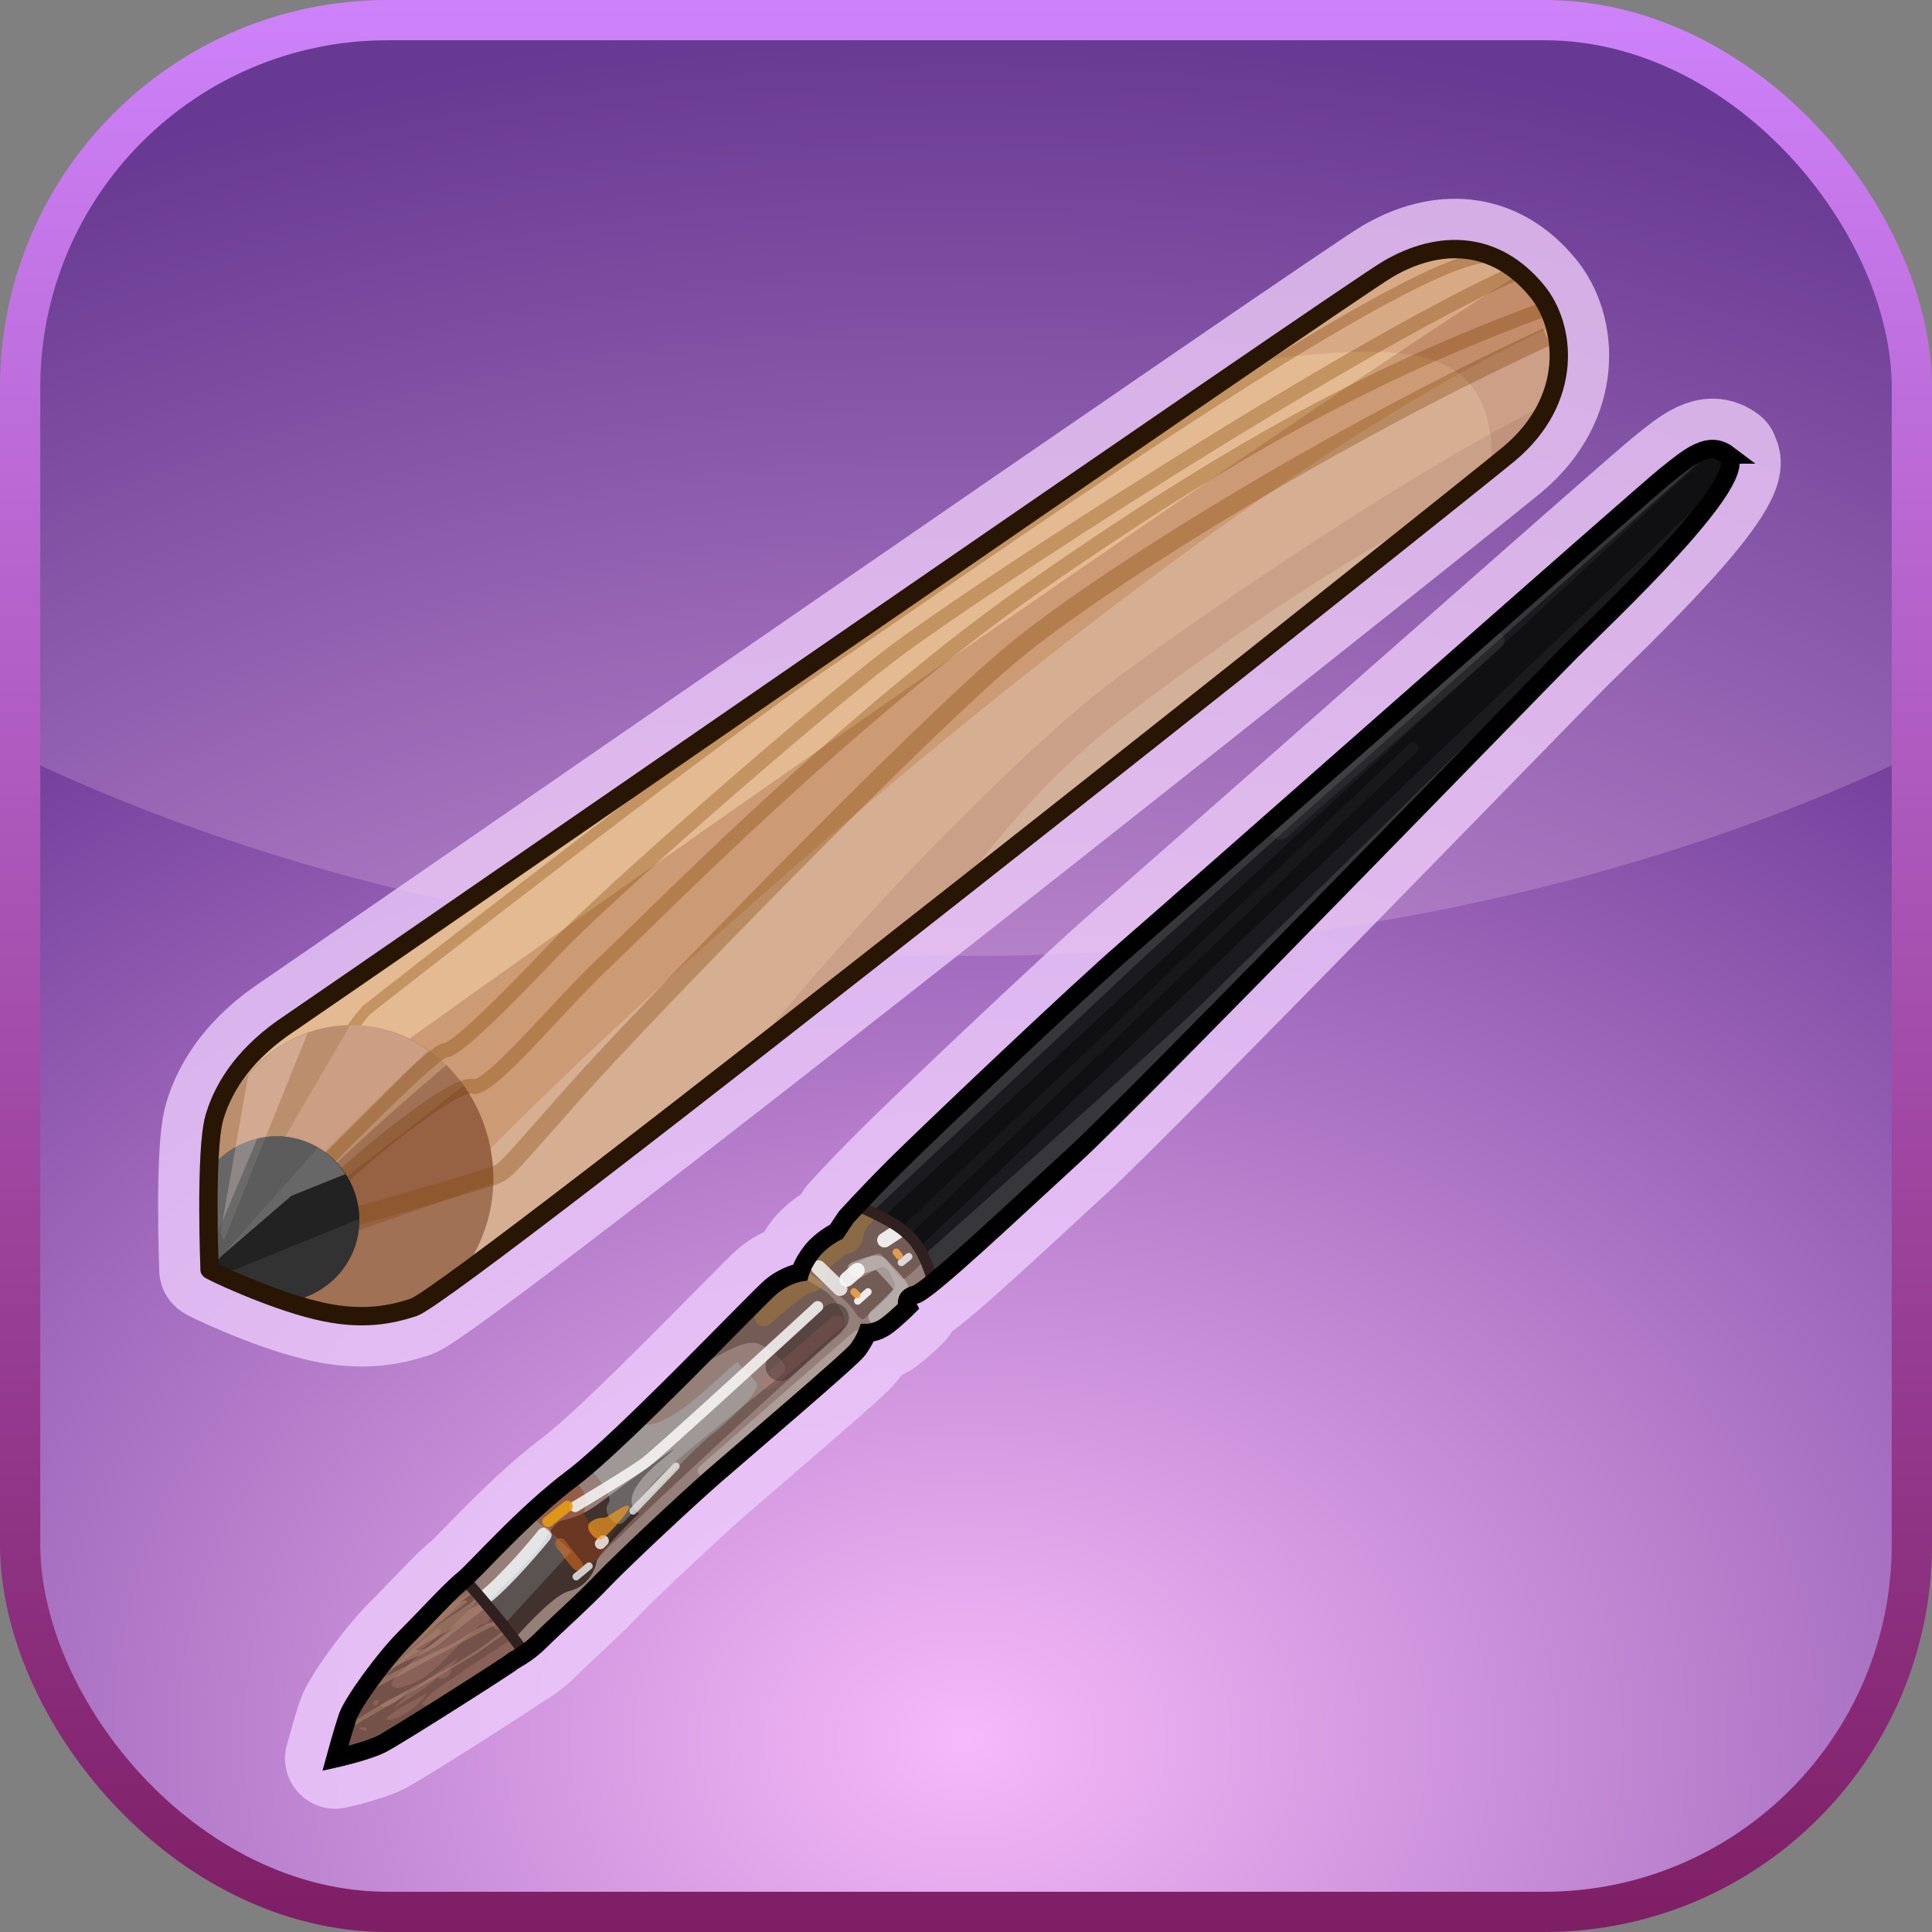 <?xml version="1.0" encoding="UTF-8" standalone="no"?>
<!-- Created with Inkscape (http://www.inkscape.org/) -->

<svg
 xmlns:dc="http://purl.org/dc/elements/1.1/"
 xmlns:cc="http://creativecommons.org/ns#"
 xmlns:rdf="http://www.w3.org/1999/02/22-rdf-syntax-ns#"
 xmlns:svg="http://www.w3.org/2000/svg"
 xmlns="http://www.w3.org/2000/svg"
 xmlns:xlink="http://www.w3.org/1999/xlink"
 version="1.0"
 width="100%"
 height="100%"
 viewBox="0 0 48 48"
 id="ontology">
<rect x="0" y="0" width="48" height="48" fill="#808080" stroke="none"/>
<defs
 id="defs2385">
<linearGradient
 id="linearGradient3220">
<stop
 id="stop3222"
 style="stop-color:#f6b9f9;stop-opacity:1"
 offset="0" />
<stop
 id="stop3224"
 style="stop-color:#3f0e77;stop-opacity:1"
 offset="1" />
</linearGradient>
<linearGradient
 id="linearGradient3210">
<stop
 id="stop3212"
 style="stop-color:#7e1e65;stop-opacity:1"
 offset="0" />
<stop
 id="stop3214"
 style="stop-color:#ce82fa;stop-opacity:1"
 offset="1" />
</linearGradient>
<linearGradient
 x1="24"
 y1="48"
 x2="24"
 y2="0"
 id="linearGradient3496"
 xlink:href="#linearGradient3210"
 gradientUnits="userSpaceOnUse" />
<radialGradient
 cx="24"
 cy="43.228"
 r="23.5"
 fx="24"
 fy="43.228"
 id="radialGradient3597"
 xlink:href="#linearGradient3220"
 gradientUnits="userSpaceOnUse"
 gradientTransform="matrix(2.351,0,0,1.818,-32.433,-35.371)" />
</defs>
<path
 d="M 9.625,0.5 C 4.567,0.5 0.5,4.567 0.5,9.625 l 0,28.75 c 0,5.058 4.067,9.125 9.125,9.125 l 28.75,0 c 5.058,0 9.125,-4.067 9.125,-9.125 l 0,-28.75 C 47.5,4.567 43.433,0.5 38.375,0.5 l -28.75,0 z"
 id="rect3218"
 style="fill:url(#radialGradient3597);fill-opacity:1;fill-rule:nonzero;stroke:none;stroke-width:1;marker:none;visibility:visible;display:inline;overflow:visible;enable-background:accumulate" />
<path
 d="m 42.935,11.293 c -0.483,-0.365 -0.967,0.055 -1.569,0.538 -0.602,0.483 -11.984,10.543 -13.307,11.683 -1.322,1.14 -5.116,4.752 -5.837,5.472 -0.721,0.721 -1.204,1.259 -1.204,1.259 l -0.237,0.356 c 0,0 -0.356,0.173 -0.602,0.474 -0.237,0.301 -0.301,0.538 -0.301,0.538 0,0 -0.356,0.055 -0.721,0.356 -0.356,0.301 -3.73,3.849 -4.934,4.752 -1.204,0.903 -2.408,2.28 -2.709,2.526 -0.301,0.237 -0.903,0.903 -1.441,1.441 -0.538,0.538 -1.322,1.623 -1.441,1.979 -0.119,0.356 -0.301,1.021 -0.301,1.021 0,0 0.775,-0.173 1.14,-0.356 0.356,-0.173 3.183,-1.979 3.247,-2.043 0.055,-0.055 0.356,-0.173 0.721,-0.538 0.356,-0.356 1.058,-0.976 1.56,-1.505 0.556,-0.575 2.061,-1.979 2.718,-2.554 0.903,-0.784 3.411,-2.918 3.593,-3.156 0.173,-0.237 0.237,-0.42 0.237,-0.42 0,0 0.237,0 0.474,-0.173 0.237,-0.173 0.538,-0.474 0.538,-0.474 0,0 -0.119,-0.237 0.173,-0.301 0.301,-0.055 2.462,-2.107 3.967,-3.484 1.505,-1.377 11.555,-11.738 12.34,-12.522 0.775,-0.775 4.633,-4.387 3.849,-4.87 z"
 id="stroke01-0-7"
 style="color:#000000;fill:none;stroke:#edccfd;stroke-width:2.5;stroke-linecap:butt;stroke-linejoin:round;stroke-miterlimit:4;stroke-opacity:0.782;stroke-dasharray:none;stroke-dashoffset:0;marker:none;visibility:visible;display:inline;overflow:visible;enable-background:accumulate" />
<path
 d="m 5.207,31.542 c 0,0 -0.119,-2.946 0.119,-3.776 0.237,-0.821 0.821,-1.651 1.888,-2.353 C 8.272,24.702 33.526,7.237 34.492,6.68 c 1.268,-0.739 2.654,-0.711 3.685,0.538 0.748,0.894 0.921,2.709 -0.675,4.049 -1.158,0.967 -26.166,20.858 -27.224,21.214 -0.538,0.173 -1.277,0.356 -2.426,0.073 C 6.703,32.281 5.143,31.542 5.207,31.542 z"
 id="stroke01-7"
 style="color:#000000;fill:none;stroke:#edccfd;stroke-width:2.5;stroke-linecap:butt;stroke-linejoin:round;stroke-miterlimit:4;stroke-opacity:0.782;stroke-dasharray:none;stroke-dashoffset:0;marker:none;visibility:visible;display:inline;overflow:visible;enable-background:accumulate" />
<path
 d="M 9.625,0.5 C 4.567,0.5 0.5,4.567 0.5,9.625 l 0,9.156 C 6.998,21.891 15.152,23.75 24,23.75 c 8.848,0 17.002,-1.859 23.5,-4.969 L 47.5,9.625 C 47.5,4.567 43.433,0.5 38.375,0.5 l -28.75,0 z"
 id="path3228"
 style="fill:#f2caee;fill-opacity:0.227;fill-rule:evenodd;stroke:none;stroke-width:1;marker:none;visibility:visible;display:inline;overflow:visible;enable-background:accumulate" />
<rect
 width="47"
 height="47"
 ry="9.13"
 x="0.5"
 y="0.5"
 id="r2393"
 style="fill:none;stroke:url(#linearGradient3496);stroke-width:1;stroke-linecap:butt;stroke-linejoin:round;stroke-miterlimit:4;stroke-opacity:1;stroke-dasharray:none;stroke-dashoffset:0;marker:none;visibility:visible;display:inline;overflow:visible;enable-background:accumulate" />
<g
 transform="matrix(0.912,0,0,0.912,-0.447,-1.035)"
 id="g3381"
 style="display:inline;enable-background:new">
<g
 id="pencil01"
 style="display:inline">
<path
 d="m 6.2,35.72 c 0,0 -0.13,-3.23 0.13,-4.14 C 6.59,30.68 7.23,29.77 8.4,29 9.56,28.22 37.98,8.55 39.03,7.93 c 0.67,-0.4 2.2,-0.29 3.23,1.16 0.74,1.06 0.64,3.36 -0.65,4.4 -1.29,1.03 -28.69,22.87 -29.85,23.26 -0.59,0.19 -1.4,0.39 -2.66,0.08 -1.26,-0.3 -2.97,-1.11 -2.9,-1.11 z"
 id="p2550"
 style="fill:#e3ba92;fill-opacity:1;fill-rule:evenodd;stroke:none" />
<path
 d="m 8.18,32.08 c 0,0 1.95,-3.15 2.32,-3.45 0.38,-0.3 9.09,-7.13 12.54,-9.46 C 26.49,16.84 38.5,8.29 40.98,8.14"
 id="p3398"
 style="fill:none;stroke:#844808;stroke-width:0.3;stroke-linecap:butt;stroke-linejoin:miter;stroke-miterlimit:4;stroke-opacity:0.34;stroke-dasharray:none;display:inline" />
<path
 d="M 41.84,8.62 C 36.9,11.71 18.59,24.41 10.34,30.37 l -0.09,6.59 c 0.63,0.02 1.12,-0.09 1.5,-0.21 C 12.91,36.36 40.33,14.53 41.62,13.5 42.91,12.46 42.99,10.14 42.25,9.09 42.12,8.91 41.98,8.76 41.84,8.62 z"
 id="p3401"
 style="fill:#954d2b;fill-opacity:0.29;fill-rule:evenodd;stroke:none;display:inline" />
<path
 d="M 42.65,10.09 C 32.18,14.89 14.91,30.87 11.87,34.56 l 0.75,1.62 c 4.74,-3.36 27.82,-21.74 29,-22.68 0.97,-0.78 1.26,-2.27 1.03,-3.41 z"
 id="p3403"
 style="fill:#f1e7e3;fill-opacity:0.28;fill-rule:evenodd;stroke:none;display:inline" />
<path
 d="m 10.06,29.06 c -2.13,0 -3.85,1.89 -3.85,4.19 0,1.19 0.48,2.24 1.22,3 0.53,0.21 1.12,0.46 1.66,0.59 1.26,0.31 2.07,0.1 2.66,-0.09 0.12,-0.05 0.6,-0.39 1.28,-0.88 0.55,-0.72 0.9,-1.62 0.9,-2.62 0,-2.3 -1.74,-4.19 -3.87,-4.19 z"
 id="p3327"
 style="fill:#bb8e6d;fill-opacity:1;fill-rule:evenodd;stroke:none;marker:none;visibility:visible;display:inline;overflow:visible;enable-background:accumulate" />
<path
 d="m 41.73,8.59 c -4.5,2.02 -14.79,8.7 -17.04,10.43 -2.25,1.73 -7.73,6.53 -9.08,7.96 -1.35,1.42 -2.7,2.77 -3,2.77 -0.3,0 -3.16,2.93 -3.16,2.93"
 id="p3395"
 style="fill:none;stroke:#844808;stroke-width:0.4;stroke-linecap:butt;stroke-linejoin:miter;stroke-miterlimit:4;stroke-opacity:0.34;stroke-dasharray:none;display:inline" />
<path
 d="m 42.56,9.56 c -4.73,1.73 -8.64,3.91 -13.82,7.51 -5.17,3.6 -10.5,9.08 -11.78,10.28 -1.28,1.2 -3.15,3.53 -3.6,3.38 -0.45,-0.15 -2.93,1.88 -3.46,2.4"
 id="p3389"
 style="fill:none;stroke:#844808;stroke-width:0.4;stroke-linecap:butt;stroke-linejoin:miter;stroke-miterlimit:4;stroke-opacity:0.34;stroke-dasharray:none;display:inline" />
<path
 d="m 12.65,30.15 c -1.47,1.24 -3.75,3.25 -5.72,5.47 0.15,0.22 0.32,0.44 0.5,0.63 0.53,0.21 1.12,0.46 1.66,0.59 1.26,0.31 2.07,0.1 2.66,-0.09 0.12,-0.05 0.6,-0.39 1.28,-0.88 0.55,-0.72 0.9,-1.62 0.9,-2.62 0,-1.23 -0.5,-2.33 -1.28,-3.1 z"
 id="p3357"
 style="fill:#592a15;fill-opacity:0.28;fill-rule:evenodd;stroke:none;display:inline" />
<path
 d="M 13.12,30.71 6.9,35.56 c 0.05,0.07 0.1,0.14 0.16,0.22 l 6.87,-2.41 c 0,-0.04 0,-0.08 0,-0.12 0,-0.96 -0.31,-1.83 -0.81,-2.54 z"
 id="p3359"
 style="fill:#742306;fill-opacity:0.21;fill-rule:evenodd;stroke:none;display:inline" />
<path
 d="m 42.63,10.31 c -5.85,2.7 -12.01,6.53 -14.49,8.56 -2.47,2.03 -10.13,9.91 -11.93,11.94 -1.8,2.02 -1.88,2.17 -2.18,2.32 -0.3,0.15 -5.4,1.58 -5.4,1.58"
 id="p3392"
 style="fill:none;stroke:#844808;stroke-width:0.5;stroke-linecap:butt;stroke-linejoin:miter;stroke-miterlimit:4;stroke-opacity:0.34;stroke-dasharray:none;display:inline" />
<path
 d="m 10.03,29.06 -3.44,5.9 c 0.03,0.08 0.09,0.15 0.12,0.22 l 5.44,-5.43 c -0.61,-0.43 -1.32,-0.69 -2.09,-0.69 -0.01,0 -0.02,0 -0.03,0 z"
 id="p3361"
 style="fill:#e0b39f;fill-opacity:0.45;fill-rule:evenodd;stroke:none;display:inline" />
<path
 d="m 8.03,32.09 c -0.76,0 -1.43,0.37 -1.85,0.94 -0.04,1.23 0.03,2.68 0.03,2.68 -0.05,0 1.06,0.51 2.16,0.88 1.08,-0.18 1.91,-1.09 1.91,-2.22 0,-1.25 -1,-2.28 -2.25,-2.28 z"
 id="p3325"
 style="fill:#222222;fill-opacity:1;fill-rule:evenodd;stroke:none;marker:none;visibility:visible;display:inline;overflow:visible;enable-background:accumulate" />
<path
 d="M 8.87,29.28 C 8.23,29.5 7.69,29.9 7.25,30.43 L 6.5,34.71 c 0.02,0.08 0.06,0.15 0.09,0.22 l 2.28,-5.65 z"
 id="p3363"
 style="fill:#ebccbd;fill-opacity:0.45;fill-rule:evenodd;stroke:none;display:inline" />
<path
 d="m 8.03,32.09 c -0.76,0 -1.43,0.37 -1.85,0.94 -0.04,1.17 0.03,2.45 0.03,2.59 L 8.43,33.71 9.9,33.12 C 9.5,32.5 8.82,32.09 8.03,32.09 z"
 id="p3339"
 style="fill:#9a9a9a;fill-opacity:0.58;fill-rule:evenodd;stroke:none;display:inline" />
<path
 d="m 10.28,34.34 -3.75,1.53 c 0.33,0.16 1.01,0.44 1.84,0.72 1.08,-0.18 1.91,-1.09 1.91,-2.22 0,-0.01 0,-0.02 0,-0.03 z"
 id="p3341"
 style="fill:#555555;fill-opacity:0.32;fill-rule:evenodd;stroke:none;display:inline" />
<path
 d="m 8.03,32.09 c -0.18,0 -0.37,0.02 -0.53,0.06 l -1.32,3.13 c 0.01,0.15 0.03,0.43 0.03,0.43 L 9.15,32.4 C 8.82,32.21 8.44,32.09 8.03,32.09 z"
 id="p3345"
 style="fill:#555555;fill-opacity:0.58;fill-rule:evenodd;stroke:none;display:inline" />
<path
 d="m 39.68,7.75 c -0.25,0.02 -0.49,0.08 -0.65,0.18 -0.24,0.14 -2.16,1.45 -4.47,3.03 3.64,-0.37 6.73,-0.85 6.56,2.94 0.04,-0.03 0.48,-0.39 0.5,-0.4 1.29,-1.04 1.37,-3.36 0.63,-4.41 C 41.48,8 40.45,7.68 39.68,7.75 z"
 id="p3413"
 style="fill:#650805;fill-opacity:0.09;fill-rule:evenodd;stroke:none;display:inline" />
<path
 d="m 42.5,12.21 c -3.93,1.93 -10.62,6.59 -12.29,7.94 -1.5,1.23 -5.33,4.77 -9.37,9.75 8.51,-6.64 19.94,-15.74 20.78,-16.4 0.41,-0.33 0.69,-0.78 0.88,-1.29 z"
 id="p3419"
 style="fill:#521917;fill-opacity:0.09;fill-rule:evenodd;stroke:none;display:inline" />
<path
 d="m 39.59,15.09 c -3.29,1.75 -6.46,4.05 -8.34,5.47 -1.99,1.5 -3.24,2.95 -4.72,4.9 6.22,-4.9 11.07,-8.78 13.06,-10.37 z"
 id="p3422"
 style="fill:#f1dec9;fill-opacity:0.25;fill-rule:evenodd;stroke:none" />
<path
 d="m 6.2,35.72 c 0,0 -0.13,-3.23 0.13,-4.14 C 6.59,30.68 7.23,29.77 8.4,29 9.56,28.22 37.25,9.07 38.31,8.46 c 1.39,-0.81 2.91,-0.78 4.04,0.59 0.82,0.98 1.01,2.97 -0.74,4.44 -1.27,1.06 -28.69,22.87 -29.85,23.26 -0.59,0.19 -1.4,0.39 -2.66,0.08 -1.26,-0.3 -2.97,-1.11 -2.9,-1.11 z"
 id="stroke01"
 style="fill:none;stroke:#291504;stroke-width:0.5;stroke-linecap:butt;stroke-linejoin:miter;stroke-miterlimit:4;stroke-opacity:1;stroke-dasharray:none" />
</g>
</g>
<g
 transform="matrix(0.912,0,0,0.912,3.918,5.274)"
 id="brush05"
 style="display:inline">
<path
 d="M 42.78,6.6 C 42.25,6.2 41.72,6.66 41.06,7.19 40.4,7.72 27.92,18.75 26.47,20 c -1.45,1.25 -5.61,5.21 -6.4,6 -0.79,0.79 -1.32,1.38 -1.32,1.38 l -0.26,0.39 c 0,0 -0.39,0.19 -0.66,0.52 -0.26,0.33 -0.33,0.59 -0.33,0.59 0,0 -0.39,0.06 -0.79,0.39 -0.39,0.33 -4.09,4.22 -5.41,5.21 -1.32,0.99 -2.64,2.5 -2.97,2.77 C 8,37.51 7.34,38.24 6.75,38.83 6.16,39.42 5.3,40.61 5.17,41 c -0.13,0.39 -0.33,1.12 -0.33,1.12 0,0 0.85,-0.19 1.25,-0.39 0.39,-0.19 3.49,-2.17 3.56,-2.24 0.06,-0.06 0.39,-0.19 0.79,-0.59 0.39,-0.39 1.18,-1.05 1.71,-1.65 0.52,-0.59 1.84,-2.17 2.9,-2.97 1.05,-0.79 3.82,-3.03 4.02,-3.3 0.19,-0.26 0.26,-0.46 0.26,-0.46 0,0 0.26,0 0.52,-0.19 0.26,-0.19 0.59,-0.52 0.59,-0.52 0,0 -0.13,-0.26 0.19,-0.33 0.33,-0.06 2.7,-2.31 4.35,-3.82 1.65,-1.51 12.67,-12.87 13.53,-13.73 0.85,-0.85 5.08,-4.81 4.22,-5.34 z"
 id="p2995"
 style="fill:#1b1a1f;fill-opacity:1;stroke:none" />
<path
 d="M 42.4,6.46 19.34,27.77 19.59,29.3 42.77,7.21 c 0,0 0,-0.02 0,-0.03 0.12,-0.28 0.15,-0.49 0,-0.59 C 42.65,6.5 42.52,6.48 42.4,6.47 z"
 id="p3796"
 style="fill:#000000;fill-opacity:0.4;stroke:none;display:inline" />
<path
 d="M 42.18,6.46 C 41.84,6.55 41.47,6.85 41.06,7.18 40.4,7.71 27.92,18.74 26.46,20 c -1.45,1.25 -5.61,5.2 -6.4,6 -0.79,0.79 -1.31,1.4 -1.31,1.4 l -0.25,0.37 c 0,0 -0.42,0.2 -0.68,0.53 -0.26,0.33 -0.31,0.59 -0.31,0.59 0,0 -0.18,0.04 -0.4,0.15 l 0.12,0.28 c 0,0 8.13,-7.6 9.37,-8.78 1.13,-1.07 13.69,-12.23 15.77,-14.08 -0.06,0 -0.11,-0.01 -0.18,0 z m 0.03,1.6 c -3.35,3.28 -12.59,12.35 -13.59,13.34 -1.18,1.18 -8.15,7.37 -8.15,7.37 l 0.37,0.65 c 0.64,-0.43 2.7,-2.38 4.18,-3.75 1.65,-1.51 12.67,-12.89 13.53,-13.75 0.56,-0.56 2.59,-2.48 3.65,-3.87 z"
 id="p3847"
 style="fill:#dbdbdb;fill-opacity:0.15;stroke:none" />
<path
 d="m 20.2,27.92 14,-13.33"
 id="p3798"
 style="fill:none;stroke:#525252;stroke-width:0.3;stroke-linecap:round;stroke-linejoin:miter;stroke-miterlimit:4;stroke-opacity:0.13;stroke-dasharray:none;display:inline" />
<path
 d="m 9.12,36.5 c -0.33,0.33 -0.69,0.71 -0.81,0.81 -0.33,0.26 -0.97,0.97 -1.56,1.56 -0.59,0.59 -1.46,1.79 -1.59,2.18 -0.13,0.39 -0.34,1.12 -0.34,1.12 0,0 0.85,-0.2 1.25,-0.4 0.39,-0.19 3.49,-2.15 3.56,-2.21 0.06,-0.06 0.41,-0.19 0.81,-0.59 0.09,-0.09 0.24,-0.22 0.37,-0.34 L 9.12,36.5 z"
 id="p3792"
 style="fill:#896159;fill-opacity:1;stroke:none;display:inline" />
<path
 d="M 8.46,37.5 C 8.32,37.46 8.11,37.53 8,37.71 7.87,37.8 7.75,37.88 7.62,37.96 7.61,37.97 7.6,37.98 7.59,38 c -0.12,0.12 -0.25,0.27 -0.38,0.4 0.24,-0.16 0.47,-0.33 0.72,-0.47 0.2,-0.11 0.39,-0.21 0.6,-0.31 -0.85,0.86 -1.83,1.6 -2.75,2.4 -0.01,0.02 -0.01,0.04 -0.03,0.06 -0.11,0.15 -0.22,0.29 -0.31,0.43 0.72,-0.66 1.41,-1.32 2.18,-1.93 0.34,0 -0.34,0.52 -0.5,0.62 -0.5,0.28 -0.97,0.65 -1.28,1.15 -0.28,0.42 -0.54,0.87 -0.87,1.28 -0.04,0.15 -0.1,0.31 -0.12,0.37 0.24,-0.13 0.52,-0.26 0.8,-0.38 -0.26,0.19 -0.54,0.39 -0.81,0.56 0.01,0 0.15,-0.06 0.28,-0.09 0.19,-0.14 0.38,-0.26 0.56,-0.41 0.36,-0.28 0.8,-0.42 1.25,-0.43 0.24,-0.15 0.39,-0.23 0.69,-0.41 0.13,-0.15 0.42,-0.31 0.53,-0.41 0.18,-0.11 0.38,-0.22 0.56,-0.31 0.03,-0.01 0.07,-0.02 0.1,-0.03 0.24,-0.15 0.58,-0.39 0.65,-0.43 -0.01,0 -0.08,-0.06 0,-0.03 0,0.02 0,0.03 0,0.03 0.01,0 0.12,-0.05 0.12,-0.06 -0.15,-0.14 -0.39,0.04 -0.62,0.21 0.02,-0.01 0.06,-0.03 0.15,0 -0.08,0.2 -0.23,0.04 -0.15,0 -0.13,0.1 -0.29,0.18 -0.4,0.21 C 8.14,40.21 7.62,40.84 7.19,40.64 7.48,40.22 8,40 8.4,39.68 9.09,39.22 9.83,38.77 10.52,38.28 L 10.43,38.15 10.25,37.93 C 9.92,38.17 9.6,38.42 9.25,38.62 9.19,38.6 9.14,38.53 9.09,38.5 c 0.14,-0.04 0.32,-0.18 0.25,-0.37 -0.08,0.04 -0.17,0.09 -0.25,0.15 -0.1,0.08 -0.11,0.14 -0.12,0.18 0.02,0 0.06,0.01 0.09,0.03 C 9,38.5 8.93,38.5 8.94,38.46 8.87,38.45 8.78,38.46 8.69,38.58 7.99,39.12 7.49,40.05 6.54,40.2 6.06,40.18 6.74,39.67 6.87,39.53 7.43,39 8.1,38.56 8.56,37.93 8.68,37.69 8.6,37.53 8.46,37.5 z m 1.59,0.75 c -0.11,0.16 -0.67,0.61 -0.62,0.34 0.18,-0.16 0.41,-0.25 0.63,-0.34 z M 8.21,39.37 C 8.1,39.49 7.99,39.63 7.87,39.75 7.91,39.73 7.95,39.7 8,39.68 8.01,39.95 7.64,40 7.65,39.9 7.27,40.22 6.86,40.49 6.43,40.75 6.85,40.28 7.38,39.97 7.87,39.59 7.98,39.52 8.1,39.44 8.21,39.37 z M 6.84,40.24 C 6.67,40.46 6.19,40.85 6.06,40.68 6.29,40.49 6.6,40.43 6.84,40.25 z m 0.5,0.09 C 7.15,40.7 6.41,41.19 6.22,41.04 6.54,40.72 6.97,40.57 7.34,40.33 z m -1.31,0.21 c -0.08,0.33 -0.32,-0.05 0,0 z M 5.5,41.28 c 0.01,-0.01 0.07,-0.01 0.18,0 0.07,0.17 -0.22,0.04 -0.18,0 z"
 id="p3898"
 style="fill:#2c2219;fill-opacity:0.23;stroke:none;marker:none;visibility:visible;display:inline;overflow:visible;enable-background:accumulate" />
<path
 d="m 8.59,37.43 c -0.54,0.4 -1.1,0.79 -1.62,1.21 -0.05,0.04 -0.1,0.08 -0.15,0.12 C 6.8,38.78 6.79,38.82 6.76,38.85 6.63,38.98 6.48,39.16 6.33,39.35 6.62,39.17 6.92,39 7.2,38.79 6.94,38.96 6.48,39.46 6.27,39.41 6.2,39.5 6.13,39.59 6.06,39.69 6.22,39.61 6.36,39.55 6.37,39.57 6.2,39.73 6.01,39.87 5.81,40 c -0.12,0.15 -0.18,0.26 -0.25,0.37 0.17,-0.08 0.36,-0.15 0.53,-0.25 1.13,-0.58 2.24,-1.2 3.37,-1.78 -0.65,0.03 -1.12,0.57 -1.71,0.78 -0.63,0.3 -1.26,0.63 -1.88,0.94 0.54,-0.6 1.43,-0.67 2,-1.22 0.43,-0.32 0.84,-0.67 1.28,-0.97 -0.3,-0.05 -0.6,0.14 -0.87,0.34 0.18,-0.12 0.33,-0.27 0.43,-0.46 -0.45,0.32 -0.91,0.62 -1.37,0.93 0.36,-0.27 0.73,-0.54 1.09,-0.81 0,-0.18 -0.47,0.19 -0.09,-0.09 0.12,-0.07 0.32,-0.17 0.25,-0.35 z M 10.31,38 C 9.89,38.06 9.64,38.54 9.28,38.75 8,39.77 6.44,40.33 5.1,41.28 5.09,41.33 5.09,41.35 5.07,41.4 6.25,40.68 7.47,40 8.66,39.28 9.24,38.89 9.79,38.47 10.34,38.03 L 10.31,38 z M 8.25,38.43 C 7.9,38.65 7.23,39.32 7.03,39.15 7.43,38.9 7.85,38.69 8.25,38.43 z"
 id="p3792-1"
 style="fill:#c79e7f;fill-opacity:0.36;stroke:none;display:inline" />
<path
 d="M 19.06,27.06 C 19,27.12 18.75,27.4 18.75,27.4 l -0.25,0.37 c 0,0 -0.42,0.2 -0.68,0.53 -0.26,0.33 -0.31,0.59 -0.31,0.59 0,0 -0.38,0.07 -0.78,0.4 -0.39,0.33 -4.11,4.22 -5.43,5.21 -1.3,0.97 -2.58,2.45 -2.93,2.75 0.52,0.58 1.1,1.28 1.65,2.03 0.12,-0.08 0.27,-0.17 0.43,-0.34 0.39,-0.39 1.19,-1.06 1.71,-1.65 0.52,-0.59 2.06,-2.08 3.11,-2.87 1.05,-0.79 3.61,-3.13 3.81,-3.4 0.19,-0.26 0.25,-0.46 0.25,-0.46 0,0 0.26,0.01 0.53,-0.18 0.26,-0.19 0.59,-0.53 0.59,-0.53 0,0 -0.14,-0.27 0.18,-0.34 0.07,-0.01 0.26,-0.12 0.5,-0.31 -0.15,-0.56 -0.38,-1.11 -0.75,-1.4 -0.27,-0.21 -0.75,-0.46 -1.34,-0.71 z"
 id="p3794"
 style="fill:#977f79;fill-opacity:1;stroke:none;display:inline" />
<path
 d="m 17.43,28.93 c -0.08,0.01 -0.37,0.08 -0.71,0.37 -0.2,0.17 -1.32,1.3 -2.53,2.5 1.29,-0.82 1.89,-1.13 2.21,-0.96 0.48,0.25 0.81,0.58 0.65,0.78 -0.16,0.19 -3.04,2.38 -3.59,3.03 -0.54,0.64 -2.17,2.7 -0.75,1.31 1.42,-1.38 5.48,-5.11 5.84,-5.37 0.35,-0.25 0.07,-0.86 -0.34,-1.18 -0.15,-0.11 -0.44,-0.28 -0.78,-0.46 z"
 id="p3980"
 style="fill:#27110b;fill-opacity:0.32;stroke:none;display:inline" />
<path
 d="m 16.96,31.44 1.47,-1.32"
 id="p4138"
 style="fill:none;stroke:#423434;stroke-width:0.8;stroke-linecap:round;stroke-linejoin:miter;stroke-miterlimit:4;stroke-opacity:0.57;stroke-dasharray:none" />
<path
 d="m 30.59,16.84 5.85,-5.17"
 id="p3872"
 style="fill:none;stroke:#747474;stroke-width:0.5;stroke-linecap:round;stroke-linejoin:miter;stroke-miterlimit:4;stroke-opacity:0.16;stroke-dasharray:none" />
<path
 d="m 14.03,33.71 c -0.18,0.1 -1.72,1.25 -2.06,1.5 -0.45,0.32 -0.74,0.37 -0.96,0.43 -0.22,0.06 -0.39,0.42 -0.68,0.81 -0.23,0.3 -1.02,1.09 -1.4,1.46 0.25,0.3 0.51,0.62 0.78,0.96 0.44,-0.49 1.12,-1.21 1.5,-1.31 0.51,-0.12 0.71,-0.58 0.75,-0.81 0.03,-0.22 1.15,-1.31 1.15,-1.31 0,0 -0.73,-0.33 0.59,-1.43 0.33,-0.27 0.4,-0.34 0.34,-0.31 z"
 id="p3971"
 style="fill:#231713;fill-opacity:0.74;stroke:none;display:inline" />
<path
 d="M 8.98,37.68 C 9.56,37.2 10.4,36.2 10.53,36.03"
 id="p3974"
 style="fill:none;stroke:#fbfbfb;stroke-width:0.4;stroke-linecap:round;stroke-linejoin:miter;stroke-miterlimit:4;stroke-opacity:0.83;stroke-dasharray:none;display:inline" />
<path
 d="m 15.81,31.34 c -0.1,-0.12 -2.02,2.16 -2.75,1.59 -0.52,0.5 -0.95,0.89 -1.34,1.21 0.36,0.44 0.69,0.85 0.56,1.03 -0.2,0.26 0.23,0.72 0.43,0.5 0.2,-0.22 2.04,-2.12 2.34,-2.34 0.3,-0.22 1.45,-1.22 1.25,-1.46 -0.2,-0.24 -0.37,-0.38 -0.5,-0.53 z"
 id="p4040"
 style="fill:#b3c9ce;fill-opacity:0.34;stroke:none;display:inline" />
<path
 d="m 11.31,34.5 c 0,0 -0.02,0.02 -0.03,0.03 -0.32,0.24 -0.82,0.71 -1.13,0.99 0.4,0.32 0.72,0.57 0.73,0.7 0.02,0.24 0.54,1.07 0.83,0.73 0.13,-0.16 0.67,-0.57 0.59,-0.71 C 12.22,36.1 11.52,35.61 11.62,35.37 11.7,35.18 11.8,35 11.31,34.5 z"
 id="p4037"
 style="fill:#953c1a;fill-opacity:0.5;stroke:none;display:inline" />
<path
 d="m 11.37,35.26 c 0,0 1.55,-0.93 1.9,-1.19 0.35,-0.25 4.71,-4.26 4.71,-4.26"
 id="p3977"
 style="fill:none;stroke:#fbfbfb;stroke-width:0.3;stroke-linecap:round;stroke-linejoin:miter;stroke-miterlimit:4;stroke-opacity:0.83;stroke-dasharray:none;display:inline" />
<path
 d="M 9.11,38.09 10.9,36.14"
 id="p4025"
 style="fill:none;stroke:#c3dfef;stroke-width:1px;stroke-linecap:butt;stroke-linejoin:miter;stroke-opacity:0.19;display:inline" />
<path
 d="m 11.4,37.17 0.35,-0.29"
 id="p4027"
 style="fill:none;stroke:#f0f0f0;stroke-width:0.2;stroke-linecap:round;stroke-linejoin:miter;stroke-miterlimit:4;stroke-opacity:0.81;stroke-dasharray:none;display:inline" />
<path
 d="m 12.06,36.27 0.08,-0.08"
 id="p4029"
 style="fill:none;stroke:#f8f8f8;stroke-width:0.3;stroke-linecap:round;stroke-linejoin:miter;stroke-miterlimit:4;stroke-opacity:0.8;stroke-dasharray:none;display:inline" />
<path
 d="m 12.95,35.38 1.17,-1.22"
 id="p4031"
 style="fill:none;stroke:#f2f2f2;stroke-width:0.2;stroke-linecap:round;stroke-linejoin:miter;stroke-miterlimit:4;stroke-opacity:0.73;stroke-dasharray:none;display:inline" />
<path
 d="m 11.77,35.7 c -0.16,0.17 0.17,0.49 0.3,0.46 0.12,-0.03 0.87,-0.85 0.76,-0.92 -0.1,-0.07 -0.55,0.3 -0.64,0.32 -0.08,0.01 -0.26,-0.01 -0.42,0.14 z"
 id="p4089"
 style="fill:#f89e1e;fill-opacity:0.66;stroke:none;display:inline" />
<path
 d="m 10.63,35.67 0.53,-0.42"
 id="p4092"
 style="fill:none;stroke:#e69d11;stroke-width:0.3;stroke-linecap:round;stroke-linejoin:miter;stroke-miterlimit:4;stroke-opacity:0.89;stroke-dasharray:none;display:inline" />
<path
 d="m 10.97,36.27 0.46,0.58"
 id="p4095"
 style="fill:none;stroke:#f1821e;stroke-width:0.3;stroke-linecap:round;stroke-linejoin:miter;stroke-miterlimit:4;stroke-opacity:0.38;stroke-dasharray:none;display:inline" />
<path
 d="m 14.86,34.28 4.2,-3.67"
 id="p4098"
 style="fill:none;stroke:#f7f7f7;stroke-width:0.3;stroke-linecap:round;stroke-linejoin:miter;stroke-miterlimit:4;stroke-opacity:0.25;stroke-dasharray:none" />
<path
 d="M 19.06,27.06 C 19,27.12 18.75,27.4 18.75,27.4 l -0.25,0.37 c 0,0 -0.42,0.2 -0.68,0.53 -0.17,0.22 -0.24,0.36 -0.28,0.46 l 0.08,0.05 c 0.55,0.36 1.16,0.84 1.31,1.06 0.14,0.21 0.25,0.35 0.34,0.25 0.08,-0.1 0.87,-0.71 0.81,-0.9 -0.06,-0.2 -0.18,-0.56 -0.4,-0.47 -0.21,0.08 -0.58,0.35 -0.68,0.31 -0.1,-0.04 -0.25,-0.36 -0.06,-0.4 0.19,-0.04 0.62,-0.36 0.75,-0.28 0.12,0.08 0.51,0.68 0.62,0.68 0.06,0 0.35,-0.26 0.59,-0.53 -0.13,-0.3 -0.28,-0.57 -0.5,-0.75 -0.27,-0.21 -0.75,-0.46 -1.34,-0.71 z"
 id="p4100"
 style="fill:#735b56;fill-opacity:1;stroke:none;display:inline" />
<path
 d="m 16.51,30.1 c 0.33,-0.28 0.99,-0.89 1.23,-0.91 0.23,-0.01 0.22,-0.42 0.28,-0.5 0.06,-0.08 0.59,-0.55 0.67,-0.55 0.08,0 0.25,-0.05 0.3,-0.33 0.05,-0.28 0.28,-0.47 0.28,-0.47"
 id="p4142"
 style="fill:none;stroke:#c88c24;stroke-width:0.5;stroke-linecap:round;stroke-linejoin:miter;stroke-miterlimit:4;stroke-opacity:0.31;stroke-dasharray:none;display:inline" />
<path
 d="m 18,28.75 0.59,0.57"
 id="p4126"
 style="fill:none;stroke:#f1f1f1;stroke-width:0.4;stroke-linecap:round;stroke-linejoin:miter;stroke-miterlimit:4;stroke-opacity:0.86;stroke-dasharray:none;display:inline" />
<path
 d="m 19.8,28 0.38,-0.25"
 id="p4130"
 style="fill:none;stroke:#fbfbfb;stroke-width:0.4;stroke-linecap:round;stroke-linejoin:miter;stroke-miterlimit:4;stroke-opacity:0.9;stroke-dasharray:none;display:inline" />
<path
 d="m 18.99,28.79 c 0.29,-0.1 0.61,-0.25 0.72,-0.12 0.1,0.12 0.55,0.55 0.55,0.68 0,0.12 -0.7,0.74 -0.7,0.74"
 id="p4132"
 style="fill:none;stroke:#d1d1d1;stroke-width:0.4;stroke-linecap:round;stroke-linejoin:miter;stroke-miterlimit:4;stroke-opacity:0.53;stroke-dasharray:none;display:inline" />
<path
 d="m 18.77,29.07 0.29,-0.25"
 id="p4128"
 style="fill:none;stroke:#f8f8f8;stroke-width:0.4;stroke-linecap:round;stroke-linejoin:miter;stroke-miterlimit:4;stroke-opacity:0.92;stroke-dasharray:none;display:inline" />
<path
 d="m 16.62,31.87 1.87,-1.62"
 id="p4140"
 style="fill:none;stroke:#e17070;stroke-width:0.4;stroke-linecap:round;stroke-linejoin:miter;stroke-miterlimit:4;stroke-opacity:0.14;stroke-dasharray:none" />
<path
 d="m 20.26,28.61 0.2,-0.16"
 id="p4147"
 style="fill:none;stroke:#fdfdfd;stroke-width:0.2;stroke-linecap:round;stroke-linejoin:miter;stroke-miterlimit:4;stroke-opacity:0.76;stroke-dasharray:none;display:inline" />
<path
 d="m 19.07,29.66 0.28,-0.25"
 id="p4145"
 style="fill:none;stroke:#f6f6f6;stroke-width:0.2;stroke-linecap:round;stroke-linejoin:miter;stroke-miterlimit:4;stroke-opacity:0.93;stroke-dasharray:none;display:inline" />
<path
 d="m 18.97,29.41 0.08,0.08"
 id="p4155"
 style="fill:none;stroke:#f1a74c;stroke-width:0.2;stroke-linecap:round;stroke-linejoin:miter;stroke-miterlimit:4;stroke-opacity:0.86;stroke-dasharray:none;display:inline" />
<path
 d="m 20.12,28.33 0.08,0.1"
 id="p4151"
 style="color:#000000;fill:none;stroke:#f1a74c;stroke-width:0.2;stroke-linecap:round;stroke-linejoin:miter;stroke-miterlimit:4;stroke-opacity:0.86;stroke-dasharray:none;stroke-dashoffset:0;marker:none;visibility:visible;display:inline;overflow:visible;enable-background:accumulate" />
<path
 d="m 19.09,31.03 c 0.19,-0.26 0.25,-0.46 0.25,-0.46 0,0 0.26,0.01 0.53,-0.18 0.26,-0.19 0.59,-0.53 0.59,-0.53 0,0 -0.14,-0.27 0.18,-0.34 0.07,-0.01 0.26,-0.12 0.5,-0.31 -0.15,-0.56 -0.38,-1.11 -0.75,-1.4 -0.26,-0.25 -0.75,-0.49 -1.33,-0.75 -0.06,0.06 -0.31,0.34 -0.31,0.34 l -0.25,0.37 c 0,0 -0.42,0.2 -0.68,0.53 -0.26,0.33 -0.31,0.59 -0.31,0.59 0,0 -0.38,0.07 -0.78,0.4 -0.39,0.33 -4.11,4.22 -5.43,5.21 -1.3,0.97 -2.58,2.45 -2.93,2.75 0.52,0.58 1.1,1.28 1.65,2.03 0.12,-0.08 0.27,-0.17 0.43,-0.34 0.39,-0.39 1.19,-1.06 1.71,-1.65"
 id="p3794-8"
 style="fill:none;stroke:#302020;stroke-width:0.3;stroke-miterlimit:4;stroke-opacity:1;stroke-dasharray:none;display:inline" />
<path
 d="M 42.78,6.6 C 42.25,6.2 41.72,6.66 41.06,7.19 40.4,7.72 27.92,18.75 26.47,20 c -1.45,1.25 -5.61,5.21 -6.4,6 -0.79,0.79 -1.32,1.38 -1.32,1.38 l -0.26,0.39 c 0,0 -0.39,0.19 -0.66,0.52 -0.26,0.33 -0.33,0.59 -0.33,0.59 0,0 -0.39,0.06 -0.79,0.39 -0.39,0.33 -4.09,4.22 -5.41,5.21 -1.32,0.99 -2.64,2.5 -2.97,2.77 C 8,37.51 7.34,38.24 6.75,38.83 6.16,39.42 5.3,40.61 5.17,41 c -0.13,0.39 -0.33,1.12 -0.33,1.12 0,0 0.85,-0.19 1.25,-0.39 0.39,-0.19 3.49,-2.17 3.56,-2.24 0.06,-0.06 0.39,-0.19 0.79,-0.59 0.39,-0.39 1.16,-1.07 1.71,-1.65 0.61,-0.63 2.26,-2.17 2.98,-2.8 0.99,-0.86 3.74,-3.2 3.94,-3.46 0.19,-0.26 0.26,-0.46 0.26,-0.46 0,0 0.26,0 0.52,-0.19 0.26,-0.19 0.59,-0.52 0.59,-0.52 0,0 -0.13,-0.26 0.19,-0.33 0.33,-0.06 2.7,-2.31 4.35,-3.82 1.65,-1.51 12.67,-12.87 13.53,-13.73 0.85,-0.85 5.08,-4.81 4.22,-5.34 z"
 id="stroke01-0"
 style="fill:none;stroke:#000000;stroke-width:0.5;stroke-miterlimit:4;stroke-opacity:1;stroke-dasharray:none" />
</g>
</svg>

